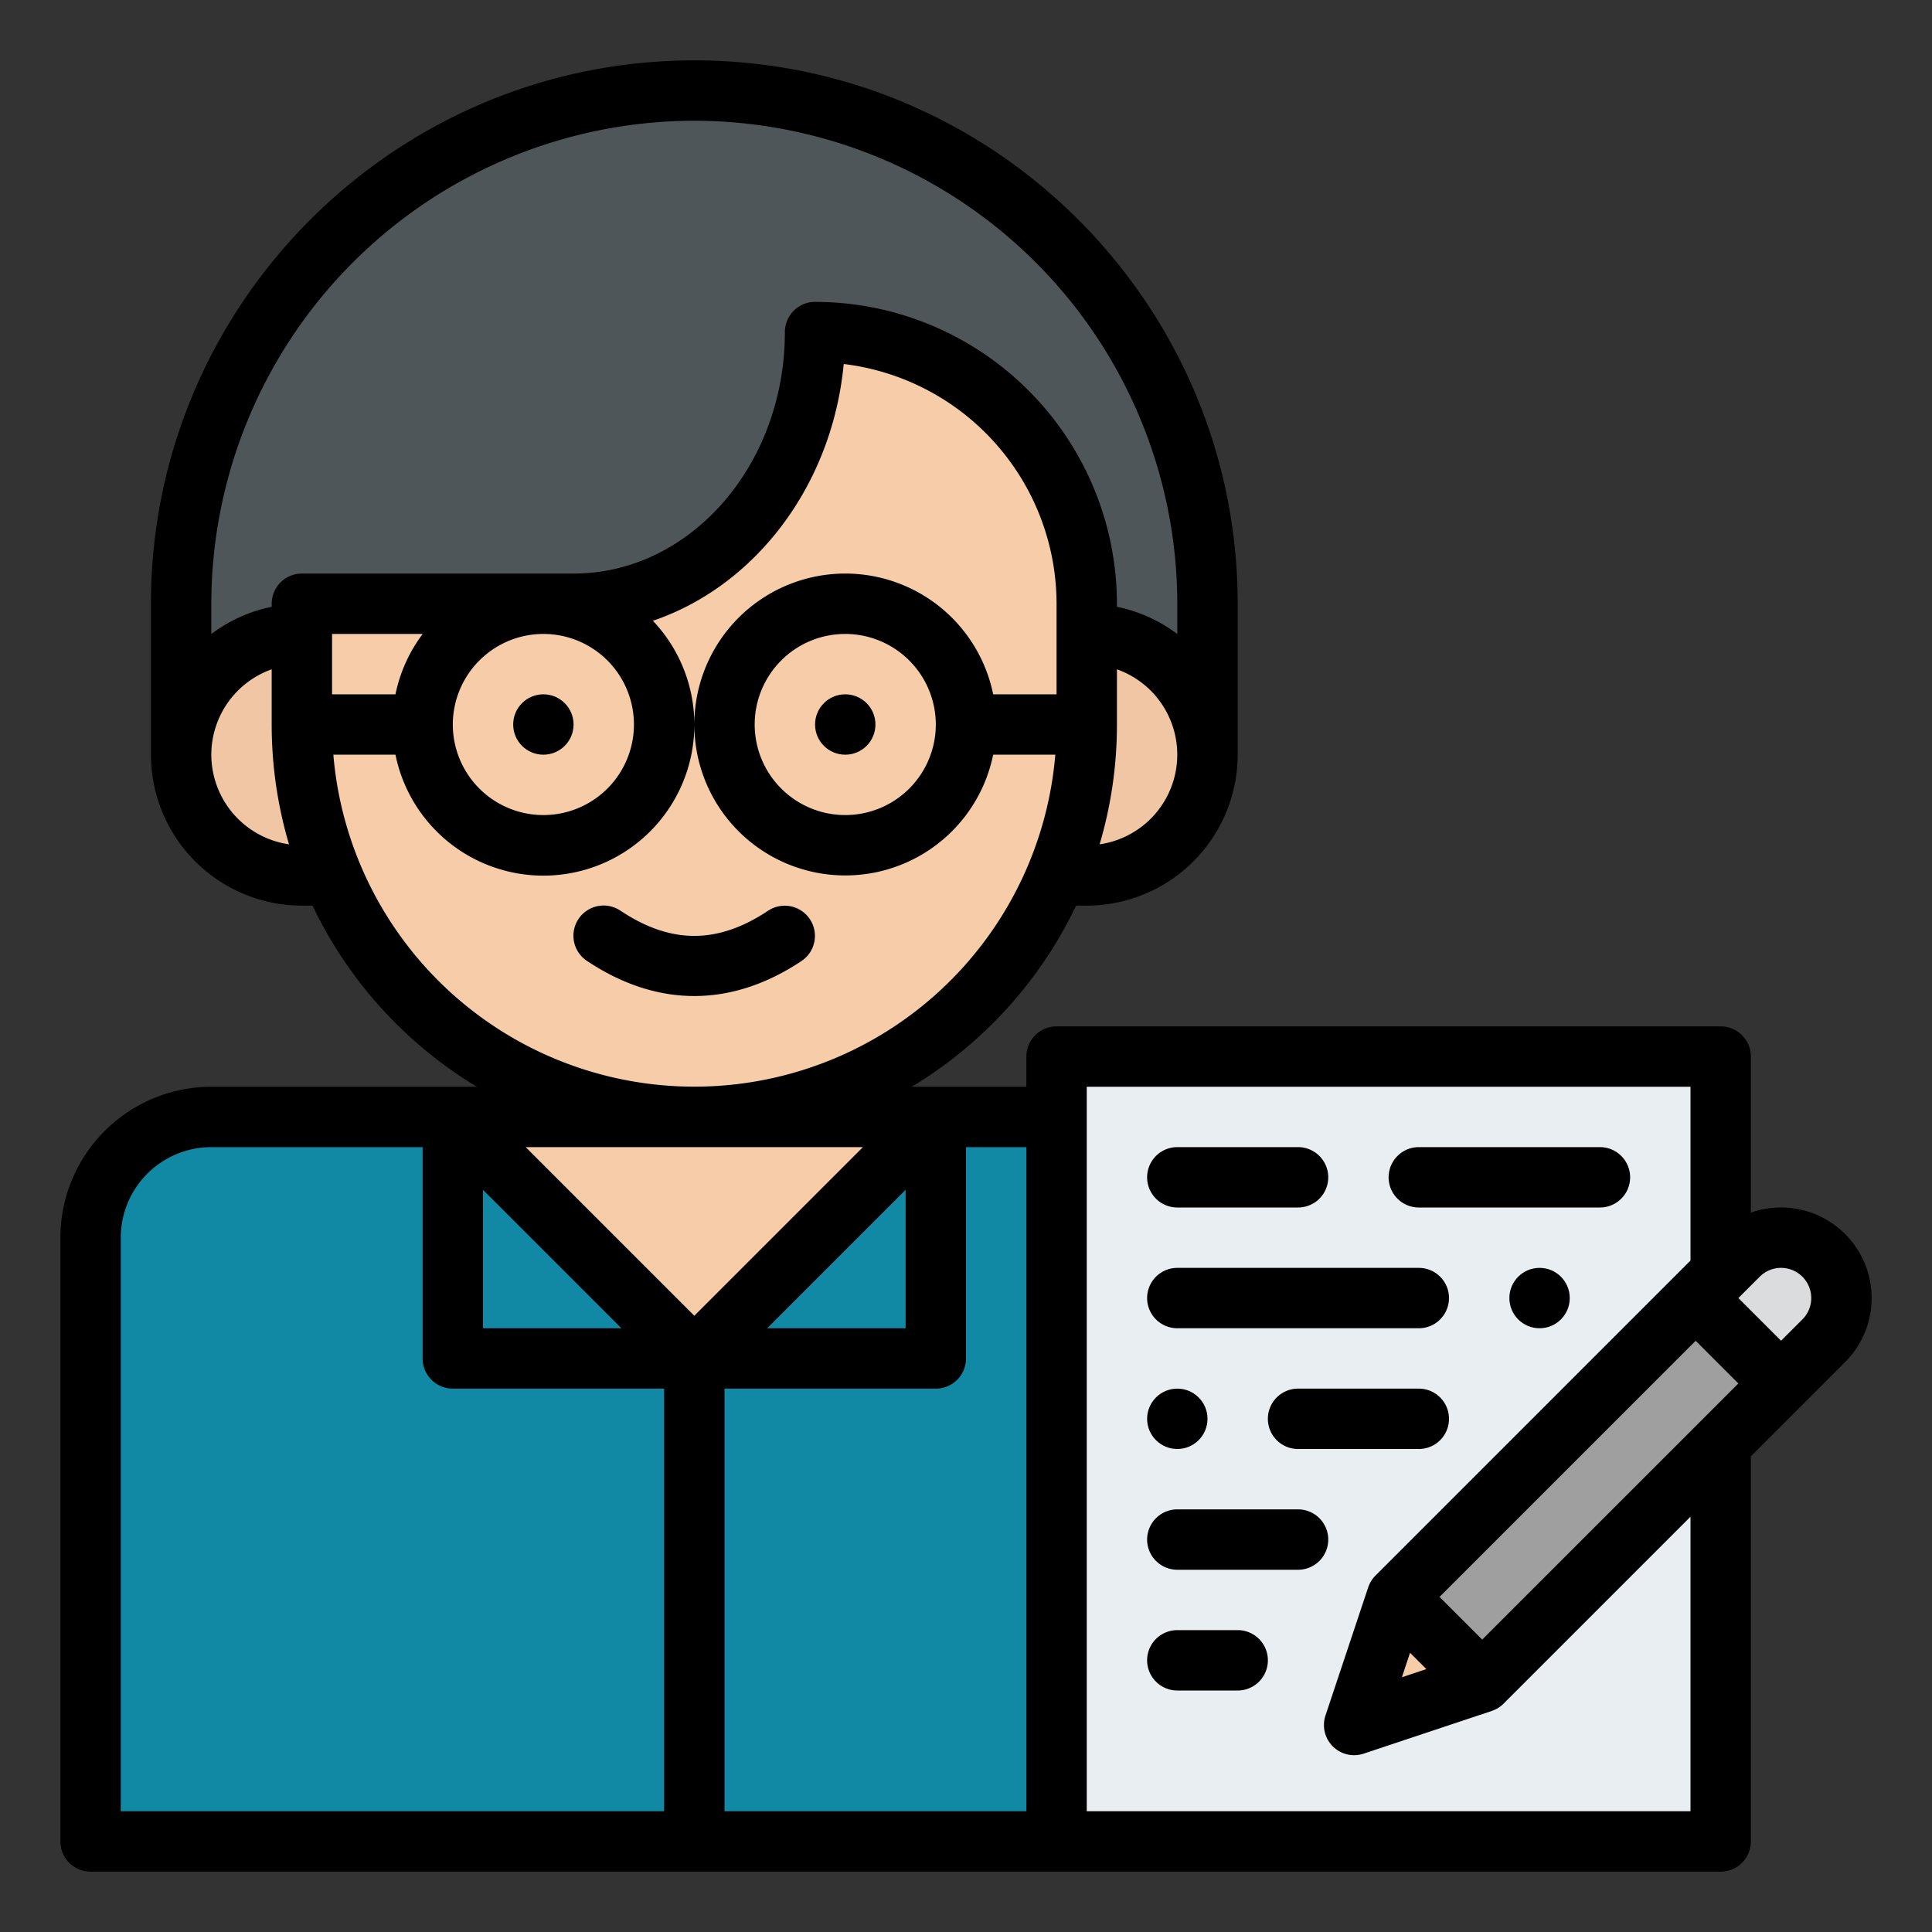 <?xml version="1.0"?>
<svg xmlns="http://www.w3.org/2000/svg" xmlns:xlink="http://www.w3.org/1999/xlink" xmlns:svgjs="http://svgjs.com/svgjs" version="1.1" width="512" height="512" x="0" y="0" viewBox="0 0 512 512" style="enable-background:new 0 0 512 512" xml:space="preserve" class=""><rect x="0" y="0" width="512" height="512" fill="#333333" stroke="none"/><g><path xmlns="http://www.w3.org/2000/svg" d="m56 296h256a32 32 0 0 1 32 32v160a0 0 0 0 1 0 0h-320a0 0 0 0 1 0 0v-160a32 32 0 0 1 32-32z" fill="#1188a4" data-original="#35a872" style="" class=""/><path xmlns="http://www.w3.org/2000/svg" d="m184 360h64v-64z" fill="#1188a4" data-original="#20754d" style="" class=""/><path xmlns="http://www.w3.org/2000/svg" d="m184 360h-64v-64z" fill="#1188a4" data-original="#20754d" style="" class=""/><path xmlns="http://www.w3.org/2000/svg" d="m48 200v-40a136 136 0 0 1 136-136 136 136 0 0 1 136 136v40z" fill="#4f5659" data-original="#95573a" style="" class=""/><circle xmlns="http://www.w3.org/2000/svg" cx="288" cy="200" fill="#f0c6a4" r="32" data-original="#f0c6a4" style=""/><circle xmlns="http://www.w3.org/2000/svg" cx="80" cy="200" fill="#f0c6a4" r="32" data-original="#f0c6a4" style=""/><path xmlns="http://www.w3.org/2000/svg" d="m80 160h72c35.346 0 64-32.235 64-72a72 72 0 0 1 72 72v32a104 104 0 0 1 -104 104 104 104 0 0 1 -104-104z" fill="#f7cca9" data-original="#f7cca9" style="" class=""/><path xmlns="http://www.w3.org/2000/svg" d="m280 280h176v208h-176z" fill="#e9eef2" data-original="#e9eef2" style="" class=""/><path xmlns="http://www.w3.org/2000/svg" d="m405.088 338.912h32v112h-32z" fill="#9f9f9f" transform="matrix(.707 .707 -.707 .707 402.579 -182.087)" data-original="#eb423f" style="" class=""/><path xmlns="http://www.w3.org/2000/svg" d="m472 328a16 16 0 0 1 16 16v16a0 0 0 0 1 0 0h-32a0 0 0 0 1 0 0v-16a16 16 0 0 1 16-16z" fill="#dadcde" transform="matrix(.707 .707 -.707 .707 381.49 -232.999)" data-original="#dadcde" style=""/><path xmlns="http://www.w3.org/2000/svg" d="m358.863 457.137 11.314-33.941 22.627 22.627z" fill="#f7cca9" data-original="#f7cca9" style="" class=""/><path xmlns="http://www.w3.org/2000/svg" d="m248 296-64 64-64-64z" fill="#f7cca9" data-original="#f7cca9" style="" class=""/><path xmlns="http://www.w3.org/2000/svg" d="m203.562 241.344c-13.346 8.9-25.778 8.9-39.124 0a8 8 0 1 0 -8.876 13.312c9.3 6.2 18.87 9.3 28.438 9.3s19.136-3.1 28.438-9.3a8 8 0 0 0 -8.876-13.312z" fill="#000000" data-original="#000000" style="" class=""/><circle xmlns="http://www.w3.org/2000/svg" cx="224" cy="192" r="8" fill="#000000" data-original="#000000" style="" class=""/><circle xmlns="http://www.w3.org/2000/svg" cx="144" cy="192" r="8" fill="#000000" data-original="#000000" style="" class=""/><path xmlns="http://www.w3.org/2000/svg" d="m312 320h32a8 8 0 0 0 0-16h-32a8 8 0 0 0 0 16z" fill="#000000" data-original="#000000" style="" class=""/><path xmlns="http://www.w3.org/2000/svg" d="m376 368h-32a8 8 0 0 0 0 16h32a8 8 0 0 0 0-16z" fill="#000000" data-original="#000000" style="" class=""/><path xmlns="http://www.w3.org/2000/svg" d="m472 320a24.025 24.025 0 0 0 -8 1.362v-41.362a8 8 0 0 0 -8-8h-176a8 8 0 0 0 -8 8v8h-30.369a112.769 112.769 0 0 0 43.548-48h2.821a40.045 40.045 0 0 0 40-40v-40c0-79.4-64.6-144-144-144s-144 64.6-144 144v40a40.045 40.045 0 0 0 40 40h2.821a112.769 112.769 0 0 0 43.548 48h-70.369a40.045 40.045 0 0 0 -40 40v160a8 8 0 0 0 8 8h432a8 8 0 0 0 8-8v-102.059l13.652-13.652 11.313-11.313a24 24 0 0 0 -16.965-40.976zm-180.592-96.246a111.652 111.652 0 0 0 4.592-31.754v-14.624a24 24 0 0 1 -4.592 46.378zm-107.408-191.754a128.144 128.144 0 0 1 128 128v8.022a39.841 39.841 0 0 0 -16-7.217v-.805a80.091 80.091 0 0 0 -80-80 8 8 0 0 0 -8 8c0 35.29-25.122 64-56 64h-72a8 8 0 0 0 -8 8v.805a39.841 39.841 0 0 0 -16 7.217v-8.022a128.144 128.144 0 0 1 128-128zm-79.195 152h-16.805v-16h24.022a39.841 39.841 0 0 0 -7.217 16zm39.195-16a24 24 0 1 1 -24 24 24.028 24.028 0 0 1 24-24zm-88 32a24.039 24.039 0 0 1 16-22.624v14.624a111.652 111.652 0 0 0 4.592 31.754 24.035 24.035 0 0 1 -20.592-23.754zm32.336 0h16.469a40 40 0 1 0 68.214-35.486c27.136-9.222 47.508-35.806 50.574-68.048a64.082 64.082 0 0 1 56.407 63.534v24h-16.8a40 40 0 1 0 0 16h16.469a96 96 0 0 1 -191.328 0zm159.664-8a24 24 0 1 1 -24-24 24.028 24.028 0 0 1 24 24zm-19.313 112-44.687 44.687-44.687-44.687zm11.313 11.314v36.686h-36.686zm-112 0 36.686 36.686h-36.686zm-96 164.686v-152a24.028 24.028 0 0 1 24-24h56v56a8 8 0 0 0 8 8h56v112zm160-112h56a8 8 0 0 0 8-8v-56h16v176h-80zm181.673 70.005 4.327 4.322-6.483 2.161zm7.817-14.805 67.883-67.883 11.314 11.314-67.887 67.879zm66.51 56.8h-160v-192h160v46.059l-4.284 4.284-79.2 79.2a7.952 7.952 0 0 0 -1.926 3.129h-.007l-11.314 33.941a8 8 0 0 0 10.12 10.12l33.941-11.314v-.007a7.952 7.952 0 0 0 3.129-1.926l49.541-49.545zm29.657-130.343-5.657 5.656-11.314-11.313 5.657-5.657a8 8 0 0 1 11.314 11.314z" fill="#000000" data-original="#000000" style="" class=""/><path xmlns="http://www.w3.org/2000/svg" d="m376 320h48a8 8 0 0 0 0-16h-48a8 8 0 0 0 0 16z" fill="#000000" data-original="#000000" style="" class=""/><path xmlns="http://www.w3.org/2000/svg" d="m312 352h64a8 8 0 0 0 0-16h-64a8 8 0 0 0 0 16z" fill="#000000" data-original="#000000" style="" class=""/><circle xmlns="http://www.w3.org/2000/svg" cx="312" cy="376" r="8" fill="#000000" data-original="#000000" style="" class=""/><path xmlns="http://www.w3.org/2000/svg" d="m328 432h-16a8 8 0 0 0 0 16h16a8 8 0 0 0 0-16z" fill="#000000" data-original="#000000" style="" class=""/><path xmlns="http://www.w3.org/2000/svg" d="m344 400h-32a8 8 0 0 0 0 16h32a8 8 0 0 0 0-16z" fill="#000000" data-original="#000000" style="" class=""/><circle xmlns="http://www.w3.org/2000/svg" cx="408" cy="344" r="8" fill="#000000" data-original="#000000" style="" class=""/></g></svg>
